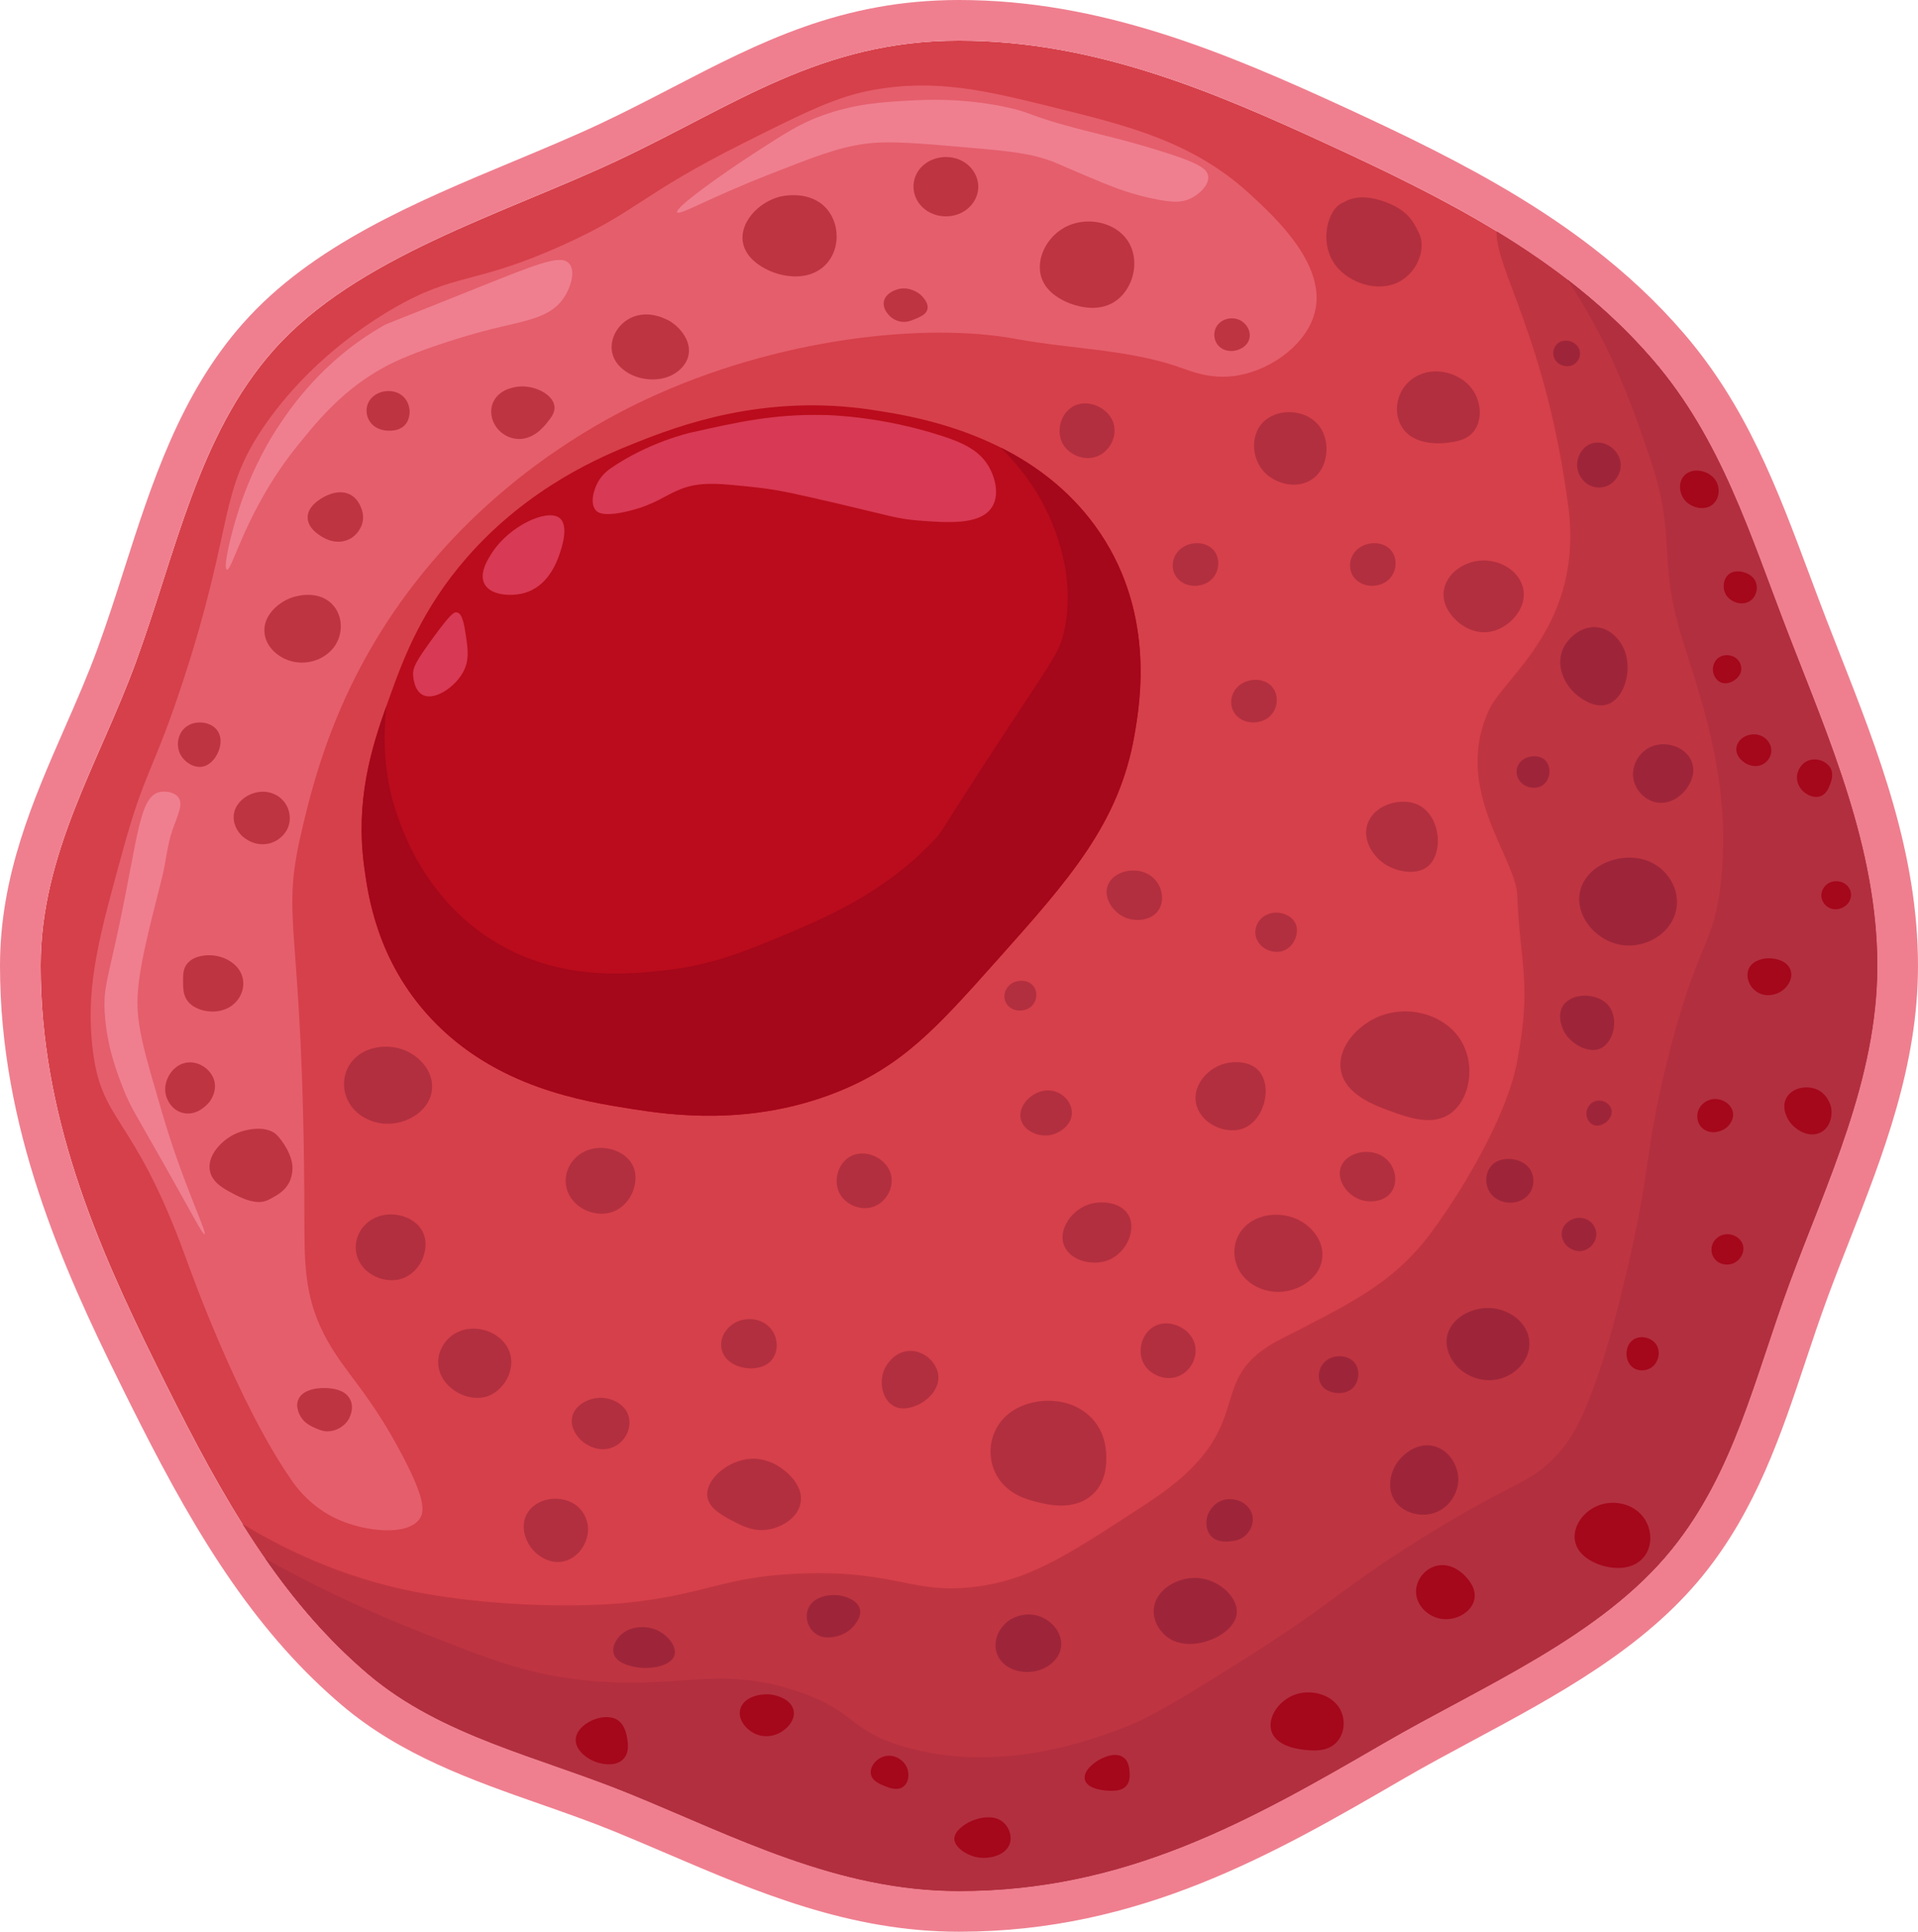 <?xml version="1.0" encoding="UTF-8"?>
<svg id="Capa_2" xmlns="http://www.w3.org/2000/svg" viewBox="0 0 510.278 513.88">
  <defs>
    <style>
      .cls-1 {
        fill: #bf3441;
      }

      .cls-2 {
        fill: #ba0c1c;
      }

      .cls-3 {
        fill: #d83954;
      }

      .cls-4 {
        fill: #ef7f8f;
      }

      .cls-5 {
        fill: #e55e6c;
      }

      .cls-6 {
        fill: #d6404a;
      }

      .cls-7 {
        fill: #b22f3f;
      }

      .cls-8 {
        fill: #9e2539;
      }

      .cls-9 {
        fill: #a5071b;
      }
    </style>
  </defs>
  <g id="Capa_1-2" data-name="Capa_1">
    <g>
      <g>
        <path class="cls-6" d="M499.463,256.935c0,30.18-13.495,57.67-23.351,84.38-9.369,25.37-14.665,50.17-31.312,70.8-18.813,23.31-50.656,36.51-76.65,51.61-35.872,20.84-68.625,39.34-113.01,39.34-32.374,0-59.473-14.41-87.752-25.94-23.991-9.78-49.909-15.21-69.405-31.73-10.614-9-19.539-19.44-27.402-30.76-2.101-3.01-4.116-6.08-6.076-9.21-8.383-13.34-15.64-27.61-22.745-41.96-16.366-33.04-30.944-67.1-30.944-106.53,0-29.97,15.521-54.02,25.258-80.58,10.701-29.18,16.528-60.44,36.706-83.21,22.008-24.85,61.141-36.18,91.456-50.42,31.323-14.71,54.068-31.91,90.904-31.91,36.262,0,68.029,13.71,98.962,27.98,15.163,7,30.11,14.22,44.039,22.7,6.509,3.96,12.813,8.2,18.813,12.82,8.21,6.32,15.867,13.35,22.777,21.37,18.239,21.17,25.799,46.36,36.067,72.95,10.668,27.64,23.665,56.86,23.665,88.3Z"/>
        <path class="cls-4" d="M255.139,10.815c36.262,0,68.029,13.71,98.962,27.98,15.163,7,30.11,14.22,44.039,22.7,6.509,3.96,12.813,8.2,18.813,12.82,8.21,6.32,15.867,13.35,22.777,21.37,18.239,21.17,25.799,46.36,36.067,72.95,10.668,27.64,23.665,56.86,23.665,88.3,0,30.18-13.495,57.67-23.351,84.38-9.369,25.37-14.665,50.17-31.312,70.8-18.813,23.31-50.656,36.51-76.65,51.61-35.872,20.84-68.625,39.34-113.01,39.34-32.374,0-59.472-14.41-87.752-25.94-23.991-9.78-49.909-15.21-69.405-31.73-10.614-9-19.539-19.44-27.402-30.76-2.101-3.01-4.116-6.08-6.076-9.21-8.383-13.34-15.64-27.61-22.745-41.96-16.366-33.04-30.944-67.1-30.944-106.53,0-29.97,15.521-54.02,25.258-80.58,10.701-29.18,16.528-60.44,36.706-83.21,22.008-24.85,61.141-36.18,91.456-50.42,31.323-14.71,54.068-31.91,90.904-31.91M255.139,0c-31.346,0-53.113,11.286-76.158,23.235-6.206,3.218-12.624,6.546-19.343,9.701-7.115,3.342-14.701,6.507-22.732,9.857-26.494,11.053-53.891,22.483-72.223,43.181-16.743,18.893-24.315,42.543-31.639,65.414-2.252,7.033-4.58,14.305-7.125,21.243-2.567,7.003-5.53,13.768-8.667,20.93C8.77,212.928,0,232.953,0,256.935c0,42.99,16.553,80.008,32.068,111.33,6.932,14.001,14.441,28.849,23.279,42.914,2.162,3.451,4.247,6.611,6.365,9.646,9.087,13.082,18.668,23.824,29.276,32.819,15.691,13.296,34.59,19.917,52.868,26.32,6.457,2.262,13.135,4.602,19.448,7.175,4.687,1.911,9.462,3.954,14.08,5.931,23.908,10.231,48.63,20.81,77.755,20.81,48.207,0,83.913-20.743,118.443-40.803,5.758-3.345,11.761-6.567,18.116-9.979,22.424-12.037,45.612-24.483,61.517-44.191,13.986-17.331,20.633-37.261,27.062-56.535,1.893-5.677,3.852-11.547,5.98-17.311,1.8-4.878,3.695-9.71,5.702-14.825,9.006-22.96,18.319-46.701,18.319-73.301,0-30.04-10.595-57.015-20.84-83.102-1.198-3.05-2.388-6.081-3.551-9.092-1.541-3.99-3.046-8.019-4.502-11.916-8.606-23.031-16.734-44.785-33.461-64.199-7.091-8.229-15.063-15.713-24.374-22.881-6.041-4.651-12.514-9.064-19.79-13.49-14.614-8.897-30.325-16.447-45.126-23.28C325.532,13.705,292.711,0,255.139,0h0Z"/>
      </g>
      <path class="cls-5" d="M77.593,393.813c-14.248-20.523-26.444-54.501-28.255-59.478-14.251-39.184-22.766-35.074-24.864-56.87-1.538-15.979,2.015-28.822,8.476-52.174,5.7-20.601,7.963-20.301,15.823-44.348,13.766-42.117,9.054-49.863,22.038-68.348,11.533-16.418,26.406-26.189,33.34-30.261,17.234-10.12,21.578-6.269,45.772-17.217,20.088-9.09,19.878-13.005,48.033-27.13,16.402-8.229,24.8-12.378,34.471-14.087,16.928-2.992,30.145.275,48.033,4.696,19.65,4.857,36.888,9.117,51.988,22.956,6.854,6.281,21.57,19.769,16.953,32.87-2.869,8.141-12.362,14.635-21.474,15.652-6.003.67-10.693-1.149-13.28-2.087-14.012-5.082-29.601-5.084-44.36-7.826-23.754-4.413-63.253-.422-98.609,16.174-10.402,4.883-35.019,17.703-56.65,43.044-24.256,28.415-31.271,56.774-34.753,71.609-5.943,25.32.539,22.696.706,102.391.026,12.201-.108,20.96,5.086,31.304,5.029,10.017,11.736,14.911,20.908,32.348,6.233,11.85,6.091,15.209,4.521,17.217-3.417,4.37-14.257,3.194-21.474,0-7.339-3.248-11.242-8.72-12.432-10.435Z"/>
      <path class="cls-1" d="M499.463,256.935c0,30.18-13.495,57.67-23.351,84.38-9.369,25.37-14.665,50.17-31.312,70.8-18.813,23.31-50.656,36.51-76.65,51.61-35.872,20.84-68.625,39.34-113.01,39.34-32.374,0-59.473-14.41-87.752-25.94-23.991-9.78-49.909-15.21-69.405-31.73-13.441-11.39-24.164-25.1-33.478-39.97,13.539,8.16,29.839,15.37,49.259,18.65,28.583,4.83,52.552,2.35,52.552,2.35,22.149-2.3,25.778-7.03,46.616-7.83,26.644-1.03,30.142,6.33,49.162,3.13,13.127-2.21,23.167-8.78,43.237-21.91,31.518-20.63,13.35-32.349,35.596-43.679,18.413-9.38,28.362-14.323,37.645-25.443,5.708-6.84,21.766-30.803,25.081-48.413,3.942-20.97.715-25.551,0-44.201-.39-10.01-17.49-28.367-7.346-49.525,4.191-8.742,25.1-22.541,20.908-54.001-5.968-44.79-19.323-62.808-19.073-73.058,15.423,9.38,29.633,20.31,41.591,34.19,18.239,21.17,25.799,46.36,36.067,72.95,10.668,27.64,23.665,56.86,23.665,88.3Z"/>
      <path class="cls-7" d="M499.463,256.935c0,30.18-13.495,57.67-23.351,84.38-9.369,25.37-14.665,50.17-31.312,70.8-18.813,23.31-50.656,36.51-76.65,51.61-35.872,20.84-68.625,39.34-113.01,39.34-32.374,0-59.473-14.41-87.752-25.94-23.991-9.78-49.909-15.21-69.405-31.73-10.614-9-19.539-19.44-27.402-30.76,11.199,6.25,24.879,13.05,41.482,19.61,18.229,7.21,27.619,10.84,41.537,12.52,26.178,3.17,36.912-4.09,58.487,3.13,16.03,5.37,13.485,10.51,28.821,14.87,24.705,7.04,48.122-1.52,56.787-4.69,8.34-3.05,16.3-8.03,32.211-18,25.474-15.96,26.417-19.23,48.317-32.87,26.059-16.23,28.691-14.05,36.446-22.7,3.401-3.78,9.336-11.37,17.806-46.95,7.008-29.45,4.917-32.6,11.015-57.13,8.069-32.5,12.564-30.37,14.416-48.53,2.448-24.13-3.888-43.81-10.181-63.39-6.975-21.7-1.347-26.86-8.896-49.11-7.322-21.58-12.715-33.06-21.875-47.08,8.21,6.32,15.867,13.35,22.777,21.37,18.239,21.17,25.799,46.36,36.067,72.95,10.668,27.64,23.665,56.86,23.665,88.3Z"/>
      <g>
        <path class="cls-2" d="M301.84,195.438c-4.034,23.544-17.341,38.444-36.726,60.164-15.759,17.66-25.039,28.052-42.653,35.005-23.026,9.085-44.325,5.982-54.499,4.375-12.883-2.034-36.143-5.71-53.31-24.069-14.412-15.41-16.751-32.846-17.773-40.471-2.331-17.402,1.847-31.162,5.881-42.518.409-1.167.825-2.306,1.226-3.424,3.406-9.421,8.273-22.468,20.142-36.096,16.63-19.086,36.476-27.234,45.022-30.631,11.157-4.431,33.842-13.124,62.794-8.75,6.729,1.02,20.497,3.103,34.289,10.029,8.947,4.487,17.894,11.007,24.948,20.602,16.403,22.322,12.141,47.145,10.658,55.783Z"/>
        <path class="cls-9" d="M301.84,195.438c-4.034,23.544-17.341,38.444-36.726,60.164-15.759,17.66-25.039,28.052-42.653,35.005-23.026,9.085-44.325,5.982-54.499,4.375-12.883-2.034-36.143-5.71-53.31-24.069-14.412-15.41-16.751-32.846-17.773-40.471-2.331-17.402,1.847-31.162,5.881-42.518-.522,6.311-1.31,16.591,2.892,28.849,1.665,4.871,8.848,25.83,30.807,36.368,16.145,7.757,32.086,5.933,40.874,4.927,12.149-1.391,20.573-4.885,29.914-8.75,11.611-4.815,27.635-11.454,41.169-25.711,2.869-3.019,1.113-1.628,19.847-30.079,12.065-18.331,13.61-20.148,14.805-25.431,3.732-16.493-3.974-31.155-5.919-34.733-3.618-6.653-7.872-11.231-10.915-14.312,8.947,4.487,17.894,11.007,24.948,20.602,16.403,22.322,12.141,47.145,10.658,55.783Z"/>
        <path class="cls-3" d="M162.422,124.617c10.104-6.998,21.128-9.48,21.128-9.48,13.028-2.933,22.225-5.004,35.74-4.74,1.683.033,15.265.396,31.001,5.469,5.528,1.782,10.055,3.737,12.637,8.022,1.739,2.885,3.24,7.894.79,11.303-3.249,4.521-11.749,3.867-19.351,3.282-5.731-.441-7.646-1.273-20.931-4.375-10.723-2.504-16.197-3.769-21.72-4.375-10.18-1.118-15.27-1.677-20.536.365-4.365,1.692-6.748,4.085-13.822,5.834-6.716,1.66-8.261.416-8.688,0-1.831-1.784-.773-5.548.395-7.657,1.162-2.097,2.838-3.287,3.357-3.646Z"/>
        <path class="cls-3" d="M148.798,137.743c-3.369-2.463-13.231,2.219-17.771,9.116-1.142,1.734-3.838,5.83-1.975,8.751,1.815,2.845,6.978,3.047,10.268,2.188,6.479-1.693,8.814-8.323,9.478-10.209.525-1.491,2.757-7.828,0-9.845Z"/>
        <path class="cls-3" d="M121.548,162.902c-.807-.167-1.734.485-6.319,6.745-4.825,6.59-5.397,8.051-5.331,9.845.014.391.21,4.361,2.764,5.469,3.171,1.376,8.548-2.28,10.663-6.381,1.584-3.073,1.141-6.017.592-9.662-.4-2.654-.859-5.703-2.369-6.016Z"/>
      </g>
      <path class="cls-4" d="M321.43,46.856c-.282-2.115-2.922-3.697-13.845-7.043-9.185-2.814-14.445-3.88-21.473-5.739-13.123-3.472-11.599-4.205-19.213-5.739-11.316-2.28-20.478-1.827-25.147-1.565-6.964.39-14.195.794-22.886,3.913-5.915,2.122-10.145,4.835-18.366,10.174-8.281,5.378-21.169,14.49-20.343,15.652.616.867,8.162-3.679,24.016-9.913,12.455-4.897,18.682-7.345,25.994-8.348,6.337-.869,14.49-.145,30.797,1.304,9.956.885,13.655,1.619,17.518,2.87,3.04.984,2.47,1.085,14.41,6,3.392,1.396,8.434,3.44,15.257,4.696,3.941.725,6.236.775,8.476-.261,2.373-1.098,5.121-3.617,4.803-6Z"/>
      <path class="cls-4" d="M151.267,69.943c-2.359-2.241-8.324.236-26.277,7.435-22.635,9.077-21.983,8.681-22.886,9.196-16.3,9.288-24.84,21.976-28.396,27.391-1.065,1.621-6.171,9.518-9.96,20.935-2.322,6.998-4.477,16.303-3.39,16.63,1.44.434,5.036-15.989,18.86-33.065,5.962-7.365,13.88-17.145,27.76-23.087,10.879-4.657,23.734-7.826,23.734-7.826,9.143-2.254,15.46-2.962,19.072-8.022,2.083-2.919,3.525-7.648,1.483-9.587Z"/>
      <path class="cls-4" d="M42.557,210.682c-5.4,1.109-5.786,11.478-10.737,34.956-3.169,15.029-4.342,17.092-3.956,23.739.523,9.001,3.309,16.15,5.086,20.609,1.843,4.627,2.773,5.729,10.737,19.826,7.886,13.959,10.268,18.707,10.737,18.522.794-.313-5.953-13.934-11.302-32.348-4.496-15.48-6.982-23.16-6.499-31.304.437-7.355,2.457-15.338,6.499-31.304,1.072-4.235,1.351-8.652,2.825-12.783,1.355-3.795,2.932-6.799,1.413-8.609-1.031-1.228-3.251-1.623-4.803-1.304Z"/>
      <path class="cls-7" d="M390.936,102.617c-3.252-3.548-9.528-5.243-14.41-2.348-5.186,3.076-6.227,9.806-3.179,13.891,3.65,4.891,11.442,3.686,12.503,3.522,1.65-.255,3.982-.616,5.721-2.348,3.126-3.113,2.724-9.051-.636-12.717Z"/>
      <path class="cls-7" d="M368.686,53.766c-7.41-2.782-10.716-.122-11.372.133-4.212,1.638-6.484,10.762-1.978,16.696,3.559,4.686,11.434,7.499,17.235,4.174,4.9-2.809,6.985-9.232,4.803-13.043-.958-1.673-1.994-5.446-8.688-7.959Z"/>
      <path class="cls-7" d="M385.003,296.769c6.38-3.536,8.317-14.878,2.26-21.913-4.566-5.303-12.882-7.239-19.778-4.696-6.256,2.307-11.828,8.48-10.737,14.609,1.155,6.488,9.144,9.366,13.562,10.957,4.091,1.473,10.047,3.618,14.692,1.044Z"/>
      <path class="cls-7" d="M289.855,398.248c4.791-3.558,4.525-9.626,4.45-11.348-.064-1.462-.306-7.001-5.298-10.957-5.139-4.072-11.352-3.33-12.715-3.131-1.43.209-6.557,1.036-9.96,5.283-3.578,4.465-3.674,10.743-.636,15.261,2.997,4.457,8.021,5.684,10.384,6.261,2.616.639,8.978,2.192,13.774-1.37Z"/>
      <path class="cls-7" d="M351.733,335.052c.781-4.895-2.925-9.232-7.205-10.956-4.546-1.832-10.676-1.095-13.986,2.935-2.52,3.068-2.744,7.242-1.06,10.565,1.976,3.899,6.236,5.95,10.172,6.065,5.334.155,11.218-3.211,12.079-8.609Z"/>
      <path class="cls-7" d="M114.862,290.336c.781-4.895-2.925-9.232-7.205-10.956-4.546-1.832-10.676-1.095-13.986,2.935-2.52,3.068-2.744,7.242-1.06,10.565,1.976,3.899,6.236,5.95,10.172,6.065,5.334.155,11.218-3.211,12.079-8.609Z"/>
      <path class="cls-7" d="M134.95,358.334c-2.347-4.063-8.102-6.057-12.715-4.174-3.417,1.395-5.487,4.625-5.651,7.826-.234,4.565,3.454,8.22,7.346,9.391.735.221,3.268.983,5.934,0,4.612-1.701,7.986-8.023,5.086-13.044Z"/>
      <path class="cls-7" d="M212.932,400.074c1.231-5.425-4.881-9.425-5.651-9.913-.896-.568-3.77-2.334-7.629-2.087-6.109.391-12.167,5.666-11.443,10.174.496,3.087,4.032,4.946,6.781,6.391,2.422,1.273,5.614,2.951,9.607,2.217,3.213-.591,7.439-2.835,8.335-6.783Z"/>
      <path class="cls-7" d="M156.423,406.074c-.046-.495-.435-3.971-3.673-6-3.414-2.14-8.668-1.841-11.584,1.304-3.35,3.612-1.613,8.82,1.13,11.478.445.431,3.31,3.114,7.064,2.609,4.435-.597,7.449-5.286,7.064-9.391Z"/>
      <path class="cls-7" d="M405.063,155.9c-1.321-4.316-6.218-7.076-11.019-6.783-4.65.284-9.142,3.428-9.889,7.826-.887,5.222,4.081,8.822,4.521,9.13.699.49,3.493,2.447,7.064,2.087,5.493-.554,11.111-6.422,9.324-12.261Z"/>
      <path class="cls-1" d="M298.967,62.704c-3.285-3.512-8.935-4.633-13.562-3.13-6.507,2.113-10.171,9.146-8.264,14.478,1.468,4.105,5.787,5.943,6.993,6.457,1.122.477,6.832,2.745,11.655.196,6.005-3.173,8.267-12.56,3.179-18Z"/>
      <path class="cls-1" d="M218.866,54.487c-4.53-3.843-10.966-2.276-11.443-2.152-5.782,1.5-10.801,7.017-9.748,12.326.844,4.255,5.208,6.462,6.357,7.043,3.622,1.832,10.089,3.153,14.622-.391,5.253-4.108,5.176-12.614.212-16.826Z"/>
      <path class="cls-1" d="M106.13,104.671c-2.481-1.291-6.068-.631-7.735,1.761-1.393,1.998-1.039,4.623.424,6.261,1.168,1.308,2.744,1.651,3.285,1.761.159.033,3.444.656,5.404-1.174,2.292-2.14,1.955-6.875-1.377-8.609Z"/>
      <path class="cls-1" d="M183.124,94.726c.913-3.746-1.882-7.348-4.662-9.13-.466-.299-5.771-3.579-10.878-.913-3.617,1.888-5.533,5.922-4.662,9.391.592,2.357,2.299,3.768,2.967,4.304,3.764,3.025,10.119,3.545,14.127.652.59-.425,2.51-1.853,3.108-4.304Z"/>
      <path class="cls-1" d="M89.177,171.682c2.433-3.732,1.925-8.997-1.695-11.739-4.02-3.044-9.44-1.132-10.03-.913-3.575,1.323-7.653,4.902-7.064,9.522.483,3.782,3.88,6.588,7.487,7.435,4.338,1.018,9.01-.788,11.302-4.304Z"/>
      <path class="cls-1" d="M61.629,267.552c2.257-1.625,3.542-4.461,2.967-7.239-.754-3.642-4.375-5.595-7.205-6.065-2.305-.383-5.873-.079-7.629,2.152-1.073,1.363-1.067,2.934-1.06,4.696.007,1.71.015,3.702,1.271,5.283,2.21,2.78,7.934,3.853,11.655,1.174Z"/>
      <path class="cls-1" d="M92.709,377.639c.104-.168,1.935-3.254.141-5.87-1.444-2.106-4.175-2.356-5.51-2.478-2.183-.2-6.595.099-7.911,2.87-.986,2.075.343,4.32.565,4.696,1.095,1.851,2.946,2.64,4.097,3.13.947.404,1.802.768,2.967.783,2.227.028,4.482-1.233,5.651-3.13Z"/>
      <path class="cls-1" d="M77.805,311.182c.23-3.704-2.69-7.741-4.097-9.196-2.513-2.597-8.023-1.892-11.443-.196-3.64,1.806-7.381,5.96-6.357,9.978.747,2.93,3.697,4.491,5.934,5.674,2.042,1.08,6.39,3.38,9.536,1.761,2.849-1.467,6.126-3.161,6.428-8.022Z"/>
      <path class="cls-1" d="M76.674,220.008c1.217-3.171-.191-7.255-3.814-8.804-4.178-1.786-9.131.726-10.384,4.304-.826,2.36.044,4.939,1.695,6.652.286.297,2.917,2.934,6.781,2.348,2.849-.432,4.914-2.396,5.722-4.5Z"/>
      <path class="cls-8" d="M406.829,356.378c-.594-4.495-4.768-7.46-8.688-8.217-5.332-1.031-11.396,1.788-12.927,6.457-1.295,3.948,1.241,7.424,1.695,8.022,2.479,3.26,7.383,5.504,12.291,4.109,4.694-1.335,8.249-5.674,7.629-10.37Z"/>
      <path class="cls-8" d="M445.609,243.291c1.856-5.538-1.207-11.227-5.934-13.696-6.812-3.558-16.809-.287-19.072,6.652-2.257,6.923,4.087,14.721,11.867,15.261,5.371.372,11.297-2.724,13.138-8.217Z"/>
      <path class="cls-8" d="M431.34,171.291c-.39-.618-2.56-4.057-6.499-4.435-3.961-.38-7.34,2.565-8.759,5.217-2.398,4.483-.135,9.885,3.39,12.783.686.564,4.37,3.592,7.911,2.609,5.138-1.426,7.473-10.6,3.956-16.174Z"/>
      <path class="cls-8" d="M332.732,401.9c-1.237-2.327-4.083-3.449-6.64-3-3.526.62-4.714,3.912-4.803,4.174-.663,1.947-.428,4.718,1.554,6.13,1.665,1.187,3.849.905,4.803.783.707-.091,1.958-.252,3.108-1.044,1.923-1.323,3.428-4.314,1.978-7.043Z"/>
      <path class="cls-8" d="M387.969,392.965c-.24-3.551-2.845-7.765-7.205-8.413-5.079-.754-8.613,3.913-8.9,4.304-2.166,2.956-3.222,7.966,0,11.348,2.167,2.274,5.656,3.169,8.688,2.543,4.771-.984,7.701-5.584,7.417-9.783Z"/>
      <path class="cls-8" d="M282.226,438.552c.773-3.922-2.417-7.772-6.357-8.804-3.805-.997-6.935.996-7.205,1.174-3.111,2.052-5.016,6.357-2.967,9.978,2.065,3.649,6.936,4.467,10.384,3.522,2.577-.707,5.524-2.718,6.145-5.87Z"/>
      <path class="cls-8" d="M228.755,427.987c-.723-2.664-4.651-3.441-5.086-3.522-2.732-.504-7.21.119-8.618,3.391-1.066,2.479-.022,5.668,2.402,7.043,2.221,1.26,4.761.52,5.651.261.54-.158,2.696-.844,4.238-2.87.644-.846,1.902-2.499,1.413-4.304Z"/>
      <path class="cls-8" d="M179.451,440.313c.718-2.405-1.908-5.398-4.662-6.652-3.175-1.446-7.389-.975-9.748,1.369-.261.26-2.6,2.651-1.695,5.087.778,2.096,3.429,2.802,4.662,3.13,4.177,1.113,10.501.219,11.443-2.935Z"/>
      <path class="cls-8" d="M428.656,294.943c-.463-1.346-1.984-2.33-3.602-2.152-1.776.195-2.781,1.69-2.967,2.935-.212,1.424.552,3.175,2.119,3.62,1.702.482,3.207-.902,3.39-1.076.221-.21,1.648-1.614,1.06-3.326Z"/>
      <path class="cls-9" d="M463.974,152.248c-.379-.107-2.225-.628-3.673.261-1.911,1.173-2.345,4.319-.706,6.261,1.15,1.363,3.421,2.251,5.368,1.435,2.323-.974,2.952-3.857,1.978-5.739-.788-1.522-2.462-2.075-2.967-2.217Z"/>
      <path class="cls-9" d="M456.204,127.465c-1.669-2.188-5.288-3.045-7.523-1.467-2.396,1.691-2.133,5.424-.106,7.435,1.525,1.512,4.35,2.351,6.463,1.174,2.476-1.379,2.87-4.908,1.165-7.141Z"/>
      <path class="cls-9" d="M461.361,181.008c.415-.264,1.875-1.293,1.907-3.065.023-1.271-.693-2.603-2.048-3.261-.125-.061-1.736-.81-3.391-.065-1.618.729-2.19,2.397-2.119,3.652.071,1.262.839,2.934,2.472,3.391,1.497.419,2.834-.432,3.179-.652Z"/>
      <path class="cls-9" d="M486.86,208.726c.394-1.026,1.176-3.064-.141-4.826-1.086-1.453-3.248-2.249-5.227-1.696-2.424.678-3.132,2.976-3.249,3.391-.551,1.963.283,4.026,1.837,5.217.3.23,2.138,1.639,4.097,1.044,1.679-.511,2.307-2.147,2.684-3.131Z"/>
      <path class="cls-9" d="M471.25,199.758c.057-1.987-1.478-3.846-3.603-4.304-2.419-.522-5.091.882-5.615,3.13-.541,2.32,1.508,4.248,3.285,4.891.368.133,1.647.576,3.073.098,1.7-.571,2.814-2.185,2.861-3.815Z"/>
      <path class="cls-9" d="M492.017,239.769c.649-1.184.645-2.8-.424-4.011-1.041-1.18-2.761-1.6-4.238-1.174-1.91.551-2.999,2.4-2.755,4.109.184,1.291,1.142,2.587,2.649,3.033,1.875.554,3.921-.411,4.768-1.956Z"/>
      <path class="cls-9" d="M474.746,263.052c1.183-1.095,2.341-3.114,1.589-5.087-.918-2.409-4.076-3.158-6.145-3.033-.596.036-3.548.292-4.768,2.446-1.323,2.336.033,5.769,2.861,6.946,2.28.948,4.901.174,6.463-1.272Z"/>
      <path class="cls-9" d="M483.894,301.465c2.912-1.104,3.737-4.526,3.249-6.913-.041-.2-.919-4.131-4.803-5.087-2.266-.557-5.106.009-6.64,1.956-1.913,2.429-.662,5.565.565,7.174,1.429,1.874,4.608,4.015,7.629,2.869Z"/>
      <path class="cls-9" d="M459.489,299.834c.122-.106,2.103-1.891,1.483-4.206-.559-2.091-2.95-3.533-5.298-3.228-1.938.252-3.417,1.638-3.92,3.228-.527,1.664-.057,3.778,1.695,4.891,1.976,1.255,4.572.594,6.039-.685Z"/>
      <path class="cls-9" d="M461.078,336.096c2.129-.849,3.485-3.499,2.331-5.609-.82-1.5-2.756-2.448-4.662-2.087-1.696.321-2.849,1.581-3.249,2.869-.506,1.631.104,3.602,1.766,4.565,1.176.681,2.65.725,3.814.261Z"/>
      <path class="cls-9" d="M435.154,364.204c1.359.587,2.906.351,3.956-.261,2.239-1.306,3.009-4.786,1.13-6.783-1.109-1.178-3.158-1.858-4.944-1.174-2.163.828-2.713,3.184-2.543,4.696.037.325.295,2.611,2.402,3.522Z"/>
      <path class="cls-9" d="M436.073,402.356c-2.786-2.546-7.071-3.223-10.595-1.956-4.307,1.548-7.401,5.972-6.357,9.978.956,3.668,4.932,5.27,5.934,5.674,2.84,1.145,8.273,2.058,11.655-1.174,3.449-3.296,2.992-9.206-.636-12.522Z"/>
      <path class="cls-9" d="M390.088,419.574c-.525-.581-3.427-3.792-7.417-3.13-3.372.559-5.788,3.598-5.933,6.652-.183,3.856,3.271,7.36,7.417,7.63,3.579.234,7.292-1.968,8.053-5.087.715-2.929-1.491-5.37-2.119-6.065Z"/>
      <path class="cls-9" d="M355.053,463.987c2.713-2.268,3.091-6.425,1.413-9.391-2.15-3.799-7.432-5.223-11.584-3.913-4.677,1.476-7.967,6.436-6.499,10.174,1.603,4.082,8.053,4.595,9.324,4.696,1.859.148,4.999.397,7.346-1.565Z"/>
      <path class="cls-9" d="M300.521,471.552c-.048-.965-.154-3.13-1.837-4.174-2.108-1.308-5.057.157-5.792.522-1.924.956-4.902,3.336-4.238,5.609.73,2.501,5.292,2.898,7.064,2.87,1.073-.017,2.575-.041,3.673-1.044,1.26-1.15,1.176-2.847,1.13-3.783Z"/>
      <path class="cls-9" d="M268.594,490.596c.846-2.251-.304-4.998-2.26-6.261-4.176-2.697-12.264,1.219-12.432,4.696-.106,2.2,2.953,4.332,5.651,4.957,3.266.756,7.865-.264,9.041-3.391Z"/>
      <path class="cls-9" d="M241.187,469.987c-.859-1.76-3.008-3.224-5.368-2.869-2.654.399-4.563,2.949-4.097,4.956.397,1.712,2.406,2.538,3.532,3,1.143.47,3.213,1.32,4.803.391,1.734-1.013,2.031-3.633,1.13-5.478Z"/>
      <path class="cls-9" d="M211.096,454.856c-.654-2.595-3.854-3.766-5.792-4.044-2.955-.423-7.42.594-8.335,3.783-.84,2.926,1.806,5.953,4.662,6.913,2.098.705,3.965.179,4.521,0,2.821-.909,5.67-3.774,4.945-6.652Z"/>
      <path class="cls-9" d="M166.877,462.552c-.151-.978-.621-4.008-2.967-5.217-3.629-1.871-10.513,1.251-10.737,5.348-.161,2.951,3.184,5.473,6.075,6.261.642.175,4.176,1.138,6.357-.783,1.883-1.658,1.47-4.33,1.271-5.609Z"/>
      <path class="cls-7" d="M299.8,322.596c-2.175-2.823-6.999-3.351-10.454-2.087-4.729,1.73-8.242,7.309-5.934,11.478,1.926,3.479,7.188,4.684,11.019,3.391,5.476-1.848,8.352-8.909,5.368-12.783Z"/>
      <path class="cls-7" d="M376.935,213.943c-4.035-1.673-10.433-.214-12.715,4.304-2.165,4.288.546,9.012,3.814,11.348,3.23,2.309,8.392,3.279,11.443,1.174,4.858-3.352,3.878-14.165-2.543-16.826Z"/>
      <path class="cls-7" d="M203.805,352.269c-2.313-1.647-5.673-1.823-8.264-.391-2.723,1.504-4.398,4.67-3.39,7.63,1.099,3.23,4.778,4.407,7.205,4.5.583.022,3.737.143,5.721-1.956,2.448-2.59,2.041-7.424-1.272-9.783Z"/>
      <path class="cls-7" d="M334.553,284.508c-2.28-2.151-6.097-2.293-8.759-1.565-4.816,1.316-9.068,6.357-7.346,11.478,1.586,4.717,7.436,7.109,11.584,6,6.421-1.717,8.836-11.841,4.521-15.913Z"/>
      <path class="cls-7" d="M348.963,111.421c-3.422-2.353-8.538-2.394-11.867,0-4.726,3.398-4.392,10.655-.424,14.478,2.521,2.428,7.073,4.016,11.019,2.348,4.629-1.956,5.637-7.214,5.086-10.565-.132-.805-.674-4.102-3.814-6.261Z"/>
      <path class="cls-7" d="M369.306,145.661c-2.457-1.884-6.543-1.432-8.688.978-1.887,2.12-2.062,5.519.212,7.63,2.242,2.082,5.843,1.962,8.053.391,2.982-2.12,3.301-6.794.424-9Z"/>
      <path class="cls-7" d="M274.319,261.714c-1.72-1.319-4.58-1.002-6.081.685-1.321,1.484-1.443,3.863.148,5.341,1.569,1.457,4.09,1.373,5.636.274,2.088-1.484,2.311-4.755.297-6.299Z"/>
      <path class="cls-7" d="M322.132,145.661c-2.457-1.884-6.543-1.432-8.688.978-1.887,2.12-2.062,5.519.212,7.63,2.242,2.082,5.843,1.962,8.053.391,2.982-2.12,3.301-6.794.424-9Z"/>
      <path class="cls-7" d="M337.698,182.01c-2.457-1.884-6.543-1.432-8.688.978-1.887,2.12-2.062,5.519.212,7.63,2.242,2.082,5.843,1.962,8.053.391,2.982-2.12,3.301-6.794.424-9Z"/>
      <path class="cls-7" d="M249.507,365.117c-.733-3.106-3.948-5.915-7.629-5.739-4.278.205-6.313,4.304-6.499,4.696-1.718,3.612-.588,8.706,2.825,10.174,2.196.944,4.55.05,5.368-.261,3.207-1.218,6.91-4.731,5.934-8.87Z"/>
      <path class="cls-7" d="M167.003,376.074c-1.083-2.523-3.804-3.91-6.216-4.174-3.46-.378-7.51,1.423-8.476,4.696-.997,3.373,1.909,6.191,2.26,6.522,1.731,1.627,4.832,3.055,7.911,2.087,3.841-1.208,6.021-5.636,4.521-9.13Z"/>
      <path class="cls-7" d="M111.907,326.769c-2.588-3.605-8.62-4.977-12.997-2.348-3.659,2.198-5.227,6.629-3.673,10.435,1.727,4.231,6.82,6.481,11.019,5.478,3.908-.933,5.625-4.343,5.933-4.956.236-.468,2.377-4.905-.282-8.609Z"/>
      <path class="cls-7" d="M167.766,309.078c-2.588-3.605-8.62-4.977-12.997-2.348-3.659,2.198-5.227,6.629-3.673,10.435,1.727,4.231,6.82,6.481,11.019,5.478,3.908-.933,5.625-4.343,5.933-4.956.236-.468,2.377-4.905-.282-8.609Z"/>
      <path class="cls-7" d="M344.264,244.994c-1.542-2.148-5.137-2.966-7.745-1.399-2.18,1.31-3.115,3.95-2.189,6.218,1.029,2.521,4.064,3.862,6.566,3.264,2.329-.556,3.352-2.588,3.536-2.954.14-.279,1.416-2.923-.168-5.13Z"/>
      <path class="cls-7" d="M367.611,307.465c-3.578-2.065-8.851-.93-10.595,2.348-1.889,3.55,1.144,8.142,5.086,9.391,2.405.763,5.735.466,7.629-1.565,2.61-2.8,1.653-7.997-2.119-10.174Z"/>
      <path class="cls-7" d="M278.772,290.066c-3.758.03-7.407,3.373-7.303,6.769.114,3.678,4.584,5.896,8.26,5.054,2.244-.514,4.738-2.293,5.314-4.775.794-3.421-2.31-7.079-6.272-7.048Z"/>
      <path class="cls-7" d="M305.572,232.61c-3.578-2.065-8.851-.93-10.595,2.348-1.889,3.55,1.144,8.142,5.086,9.391,2.405.763,5.735.466,7.629-1.565,2.61-2.8,1.653-7.997-2.119-10.174Z"/>
      <path class="cls-8" d="M359.7,361.856c-1.764-1.388-4.476-1.406-6.357-.261-2.583,1.572-3.212,5.1-1.554,7.174,1.489,1.863,4.248,1.833,4.521,1.826.439-.011,2.004-.05,3.249-1.044,2.128-1.698,2.695-5.686.141-7.696Z"/>
      <path class="cls-8" d="M424.685,327.943c-.144-1.566-1.255-3.224-3.108-3.783-2.286-.69-4.913.532-5.792,2.609-.768,1.814-.008,3.817,1.413,4.957.239.192,1.736,1.352,3.673,1.044,2.295-.366,4.019-2.603,3.814-4.826Z"/>
      <path class="cls-8" d="M403.635,308.639c-1.887-.579-4.57-.536-6.357.978-2.565,2.172-2.542,6.742.424,9,2.092,1.593,5.436,1.875,7.841.196,2.783-1.942,2.989-5.587,1.483-7.826-1.085-1.614-2.847-2.181-3.39-2.348Z"/>
      <path class="cls-8" d="M449.832,202.074c-1.584-3.075-5.551-4.649-9.041-3.913-4.417.932-6.958,5.33-6.216,9.13.572,2.93,3.182,5.951,6.781,6.261,3.996.344,6.641-2.876,7.064-3.391.413-.503,3.388-4.253,1.413-8.087Z"/>
      <path class="cls-8" d="M410.558,201.813c-1.93-1.242-5.395-.68-6.64,1.696-1.034,1.974-.124,4.412,1.837,5.478,1.366.743,3.204.8,4.521,0,2.429-1.476,2.684-5.629.283-7.174Z"/>
      <path class="cls-8" d="M430.901,121.987c-.853-2.47-3.675-4.749-6.781-4.174-3.177.588-4.679,3.796-4.521,6.261.152,2.366,1.888,4.861,4.521,5.478.294.069,1.788.393,3.39-.261,2.66-1.085,4.405-4.367,3.39-7.304Z"/>
      <path class="cls-8" d="M420.023,92.639c-.858-1.728-3.201-2.521-4.944-1.696-1.954.925-2.373,3.515-1.13,5.087.905,1.145,2.699,1.759,4.238,1.174,1.825-.694,2.691-2.844,1.837-4.565Z"/>
      <path class="cls-8" d="M329.043,429.161c.366-4.146-4.641-9.102-10.595-9.391-5.163-.251-10.739,3.02-11.443,7.826-.515,3.511,1.69,7.018,4.662,8.609,6.284,3.363,16.877-1.374,17.377-7.043Z"/>
      <path class="cls-7" d="M317.6,356.769c-1.419-3.422-5.776-5.52-9.324-4.435-4.452,1.361-6.166,7.285-3.673,10.957,1.554,2.29,4.835,3.837,7.911,3.131,4.164-.956,6.703-5.753,5.086-9.652Z"/>
      <path class="cls-7" d="M296.036,112.031c-1.419-3.422-5.776-5.52-9.324-4.435-4.452,1.361-6.166,7.285-3.673,10.957,1.554,2.29,4.835,3.837,7.911,3.131,4.164-.956,6.703-5.753,5.086-9.652Z"/>
      <path class="cls-7" d="M236.738,311.57c-1.419-3.422-5.776-5.52-9.324-4.435-4.452,1.361-6.166,7.285-3.673,10.957,1.554,2.29,4.835,3.837,7.911,3.131,4.164-.956,6.703-5.753,5.086-9.652Z"/>
      <path class="cls-8" d="M427.228,266.769c-2.88-2.517-8.556-2.641-11.019.261-2.541,2.992-.111,7.372,0,7.565,1.834,3.192,6.235,5.606,9.324,4.435,3.975-1.508,5.571-8.873,1.695-12.261Z"/>
      <path class="cls-1" d="M57.164,193.595c-1.681-1.492-4.576-1.876-6.781-.783-3.111,1.542-3.749,5.478-2.331,8.022,1.021,1.833,3.415,3.491,5.722,3.131,1.069-.167,1.784-.715,2.119-.978,2.507-1.969,4.131-6.853,1.272-9.391Z"/>
      <path class="cls-1" d="M255.723,42.682c-3.772-1.849-8.845-.832-11.302,2.609-2.025,2.836-1.833,6.7.565,9.391,2.591,2.907,7.023,3.622,10.454,2.087,2.656-1.188,4.574-3.662,4.803-6.522.255-3.19-1.647-6.156-4.521-7.565Z"/>
      <path class="cls-1" d="M332.293,90.421c.812-2.273-.833-4.979-3.39-5.609-1.73-.426-3.67.149-4.803,1.435-1.675,1.9-1.272,4.996.848,6.391,2.453,1.615,6.403.423,7.346-2.217Z"/>
      <path class="cls-1" d="M246.681,82.465c.664-1.944-1.622-3.933-1.907-4.174-.149-.127-2.701-2.218-5.863-1.37-.383.103-3.233.911-3.744,3.196-.389,1.74.841,3.169,1.201,3.587.348.404,1.518,1.639,3.461,1.891,1.438.187,2.521-.265,3.602-.717,1.442-.603,2.829-1.183,3.249-2.413Z"/>
      <path class="cls-1" d="M147.508,108.03c-.414-3.114-5.106-5.473-9.183-5.217-.884.055-5.113.445-6.922,3.783-1.541,2.842-.475,6.248,1.695,8.217.467.424,2.09,1.782,4.521,1.956,4.205.301,7.034-3.214,7.911-4.304,1.087-1.351,2.203-2.738,1.978-4.435Z"/>
      <path class="cls-1" d="M96.049,134.998c-.284-.687-1.067-2.578-3.073-3.522-3.352-1.578-7.157.884-7.735,1.272-.935.628-3.388,2.278-3.39,4.891-.002,2.678,2.57,4.356,3.39,4.891.741.484,3.542,2.311,6.781,1.272,3.28-1.052,4.243-4.154,4.344-4.5.592-2.035-.077-3.723-.318-4.304Z"/>
      <path class="cls-1" d="M56.74,286.726c-1.05-2.45-3.777-4.284-6.569-4.109-4.055.255-6.757,4.657-6.145,8.217.348,2.025,1.925,4.699,4.874,5.283,3.808.754,6.55-2.639,6.781-2.935.292-.374,2.443-3.227,1.06-6.457Z"/>
    </g>
  </g>
</svg>